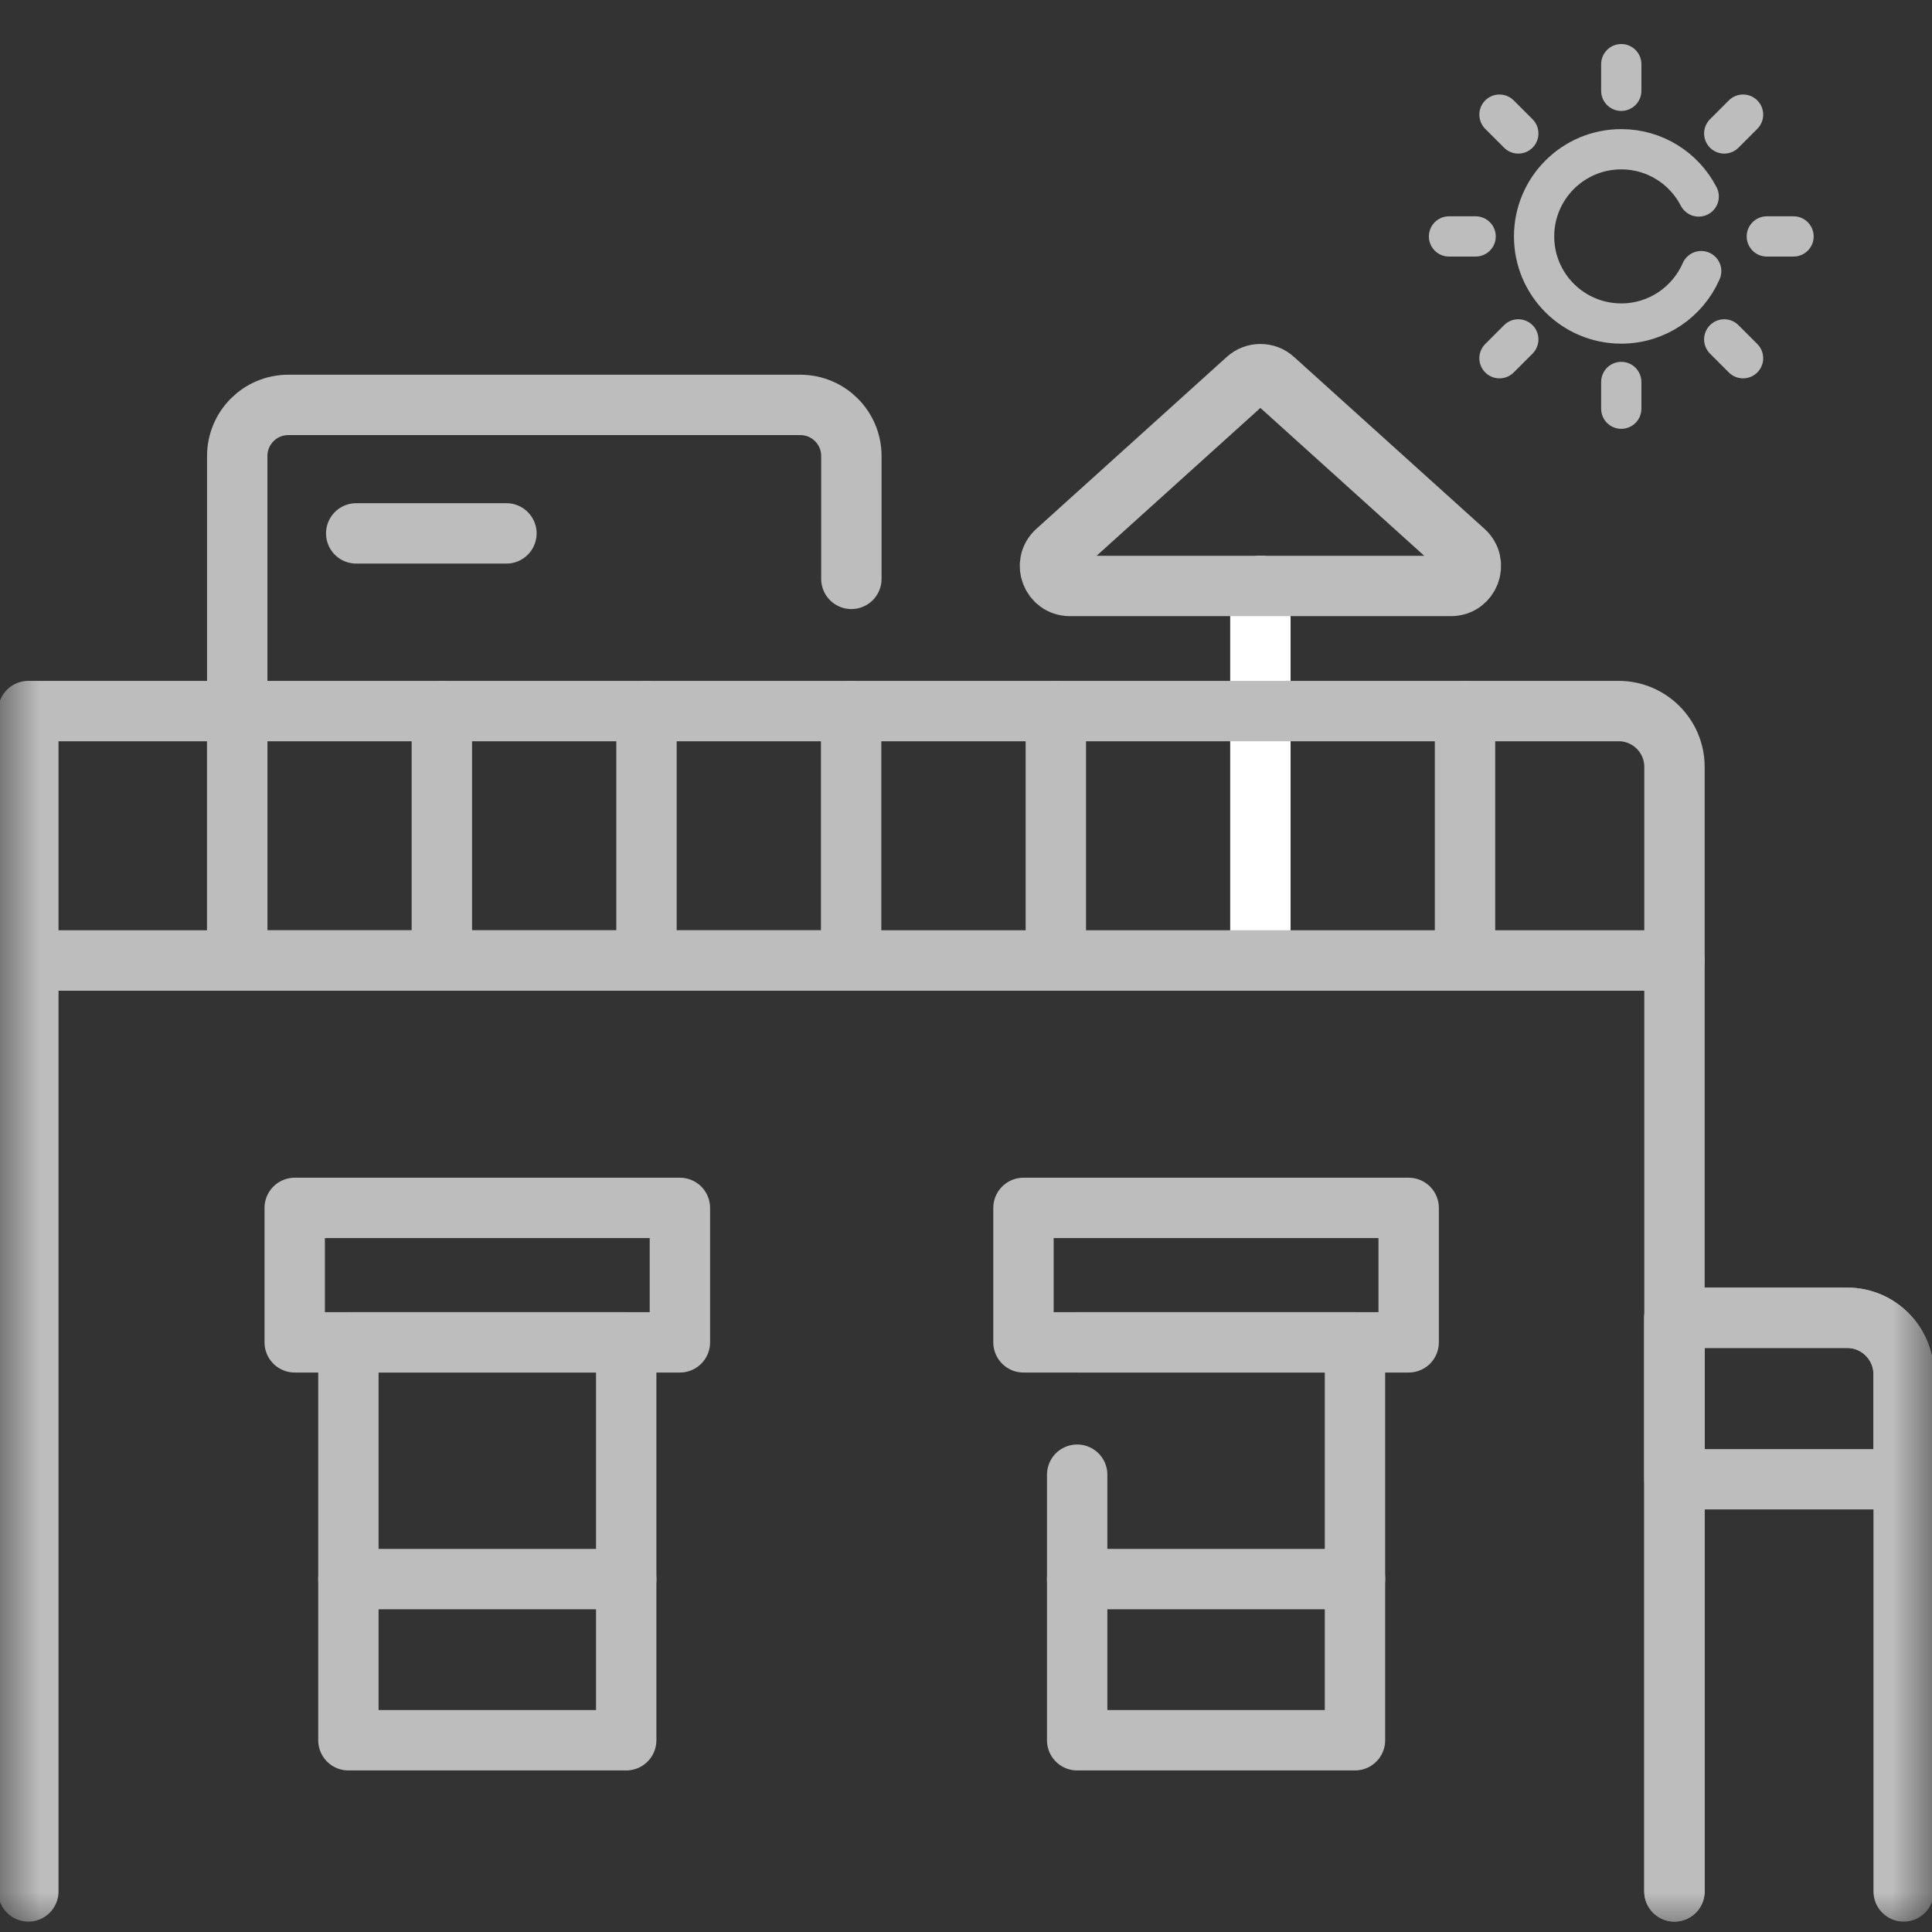 <svg width="24" height="24" viewBox="0 0 24 24" fill="none" xmlns="http://www.w3.org/2000/svg">
<rect x="0" y="0" width="24" height="24" fill="#333333" stroke="none"/>
<g clip-path="url(#clip0_5795_13172)">
<mask id="mask0_5795_13172" style="mask-type:luminance" maskUnits="userSpaceOnUse" x="0" y="0" width="24" height="24">
<path d="M0 7.05719e-05H24V24H0V7.05719e-05Z" fill="white"/>
</mask>
<g mask="url(#mask0_5795_13172)">
<path d="M10.576 7.191V5.665C10.576 5.314 10.292 5.03 9.942 5.03H3.581C3.231 5.03 2.947 5.314 2.947 5.665V11.932H10.576" stroke="#BDBDBD" stroke-width="0.75" stroke-miterlimit="10" stroke-linecap="round" stroke-linejoin="round"/>
<path d="M15.657 11.932V7.279" stroke="white" stroke-width="0.75" stroke-miterlimit="10" stroke-linecap="round" stroke-linejoin="round"/>
<path d="M13.291 7.279H18.024C18.251 7.279 18.358 7 18.19 6.848L15.823 4.712C15.778 4.67 15.719 4.648 15.657 4.648C15.596 4.648 15.537 4.67 15.491 4.712L13.125 6.848C12.957 7 13.064 7.279 13.291 7.279Z" stroke="#BDBDBD" stroke-width="0.75" stroke-miterlimit="10" stroke-linecap="round" stroke-linejoin="round"/>
<path d="M0.352 23.496V11.932H20.801V23.496" stroke="#BDBDBD" stroke-width="0.75" stroke-miterlimit="10" stroke-linecap="round" stroke-linejoin="round"/>
<path d="M23.648 23.496V17.073C23.648 16.685 23.334 16.37 22.946 16.37H20.8V23.496" stroke="#BDBDBD" stroke-width="0.75" stroke-miterlimit="10" stroke-linecap="round" stroke-linejoin="round"/>
<path d="M20.8 18.376H23.648V17.073C23.648 16.685 23.334 16.37 22.946 16.37H20.8V18.376Z" stroke="#BDBDBD" stroke-width="0.75" stroke-miterlimit="10" stroke-linecap="round" stroke-linejoin="round"/>
<path d="M20.107 8.833H0.352V11.932H20.801V9.527C20.801 9.144 20.49 8.833 20.107 8.833Z" stroke="#BDBDBD" stroke-width="0.75" stroke-miterlimit="10" stroke-linecap="round" stroke-linejoin="round"/>
<path d="M7.779 21.618H4.328V16.675H7.779V21.618Z" stroke="#BDBDBD" stroke-width="0.75" stroke-miterlimit="10" stroke-linecap="round" stroke-linejoin="round"/>
<path d="M8.446 15.005H3.661V16.675H8.446V15.005Z" stroke="#BDBDBD" stroke-width="0.75" stroke-miterlimit="10" stroke-linecap="round" stroke-linejoin="round"/>
<path d="M4.328 19.616H7.779" stroke="#BDBDBD" stroke-width="0.75" stroke-miterlimit="10" stroke-linecap="round" stroke-linejoin="round"/>
<path d="M13.381 16.675H16.832V21.618H13.381V18.319" stroke="#BDBDBD" stroke-width="0.75" stroke-miterlimit="10" stroke-linecap="round" stroke-linejoin="round"/>
<path d="M17.499 15.005H12.714V16.675H17.499V15.005Z" stroke="#BDBDBD" stroke-width="0.75" stroke-miterlimit="10" stroke-linecap="round" stroke-linejoin="round"/>
<path d="M13.381 19.616H16.832" stroke="#BDBDBD" stroke-width="0.75" stroke-miterlimit="10" stroke-linecap="round" stroke-linejoin="round"/>
<path d="M18.199 11.932V8.833" stroke="#BDBDBD" stroke-width="0.75" stroke-miterlimit="10" stroke-linecap="round" stroke-linejoin="round"/>
<path d="M13.116 11.932V8.833" stroke="#BDBDBD" stroke-width="0.75" stroke-miterlimit="10" stroke-linecap="round" stroke-linejoin="round"/>
<path d="M10.573 11.932V8.833" stroke="#BDBDBD" stroke-width="0.75" stroke-miterlimit="10" stroke-linecap="round" stroke-linejoin="round"/>
<path d="M8.031 11.932V8.833" stroke="#BDBDBD" stroke-width="0.75" stroke-miterlimit="10" stroke-linecap="round" stroke-linejoin="round"/>
<path d="M5.489 11.932V8.833" stroke="#BDBDBD" stroke-width="0.75" stroke-miterlimit="10" stroke-linecap="round" stroke-linejoin="round"/>
<path d="M2.947 11.932V8.833" stroke="#BDBDBD" stroke-width="0.75" stroke-miterlimit="10" stroke-linecap="round" stroke-linejoin="round"/>
<path d="M4.425 6.626H6.291" stroke="#BDBDBD" stroke-width="0.75" stroke-miterlimit="10" stroke-linecap="round" stroke-linejoin="round"/>
</g>
<path d="M20.14 1.128V0.797M20.14 5.077V4.745M18.861 1.658L18.627 1.424M21.653 4.45L21.419 4.216M18.331 2.937H18M22.28 2.937H21.948M18.861 4.216L18.627 4.45M21.653 1.424L21.419 1.658M21.102 2.441C20.922 2.092 20.559 1.854 20.14 1.854C19.542 1.854 19.057 2.339 19.057 2.937C19.057 3.535 19.542 4.019 20.14 4.019C20.584 4.019 20.966 3.751 21.133 3.368" stroke="#BDBDBD" stroke-width="0.5" stroke-miterlimit="10" stroke-linecap="round" stroke-linejoin="round"/>
</g>
<defs>
<clipPath id="clip0_5795_13172">
<rect width="24" height="24" fill="white"/>
</clipPath>
</defs>
</svg>
